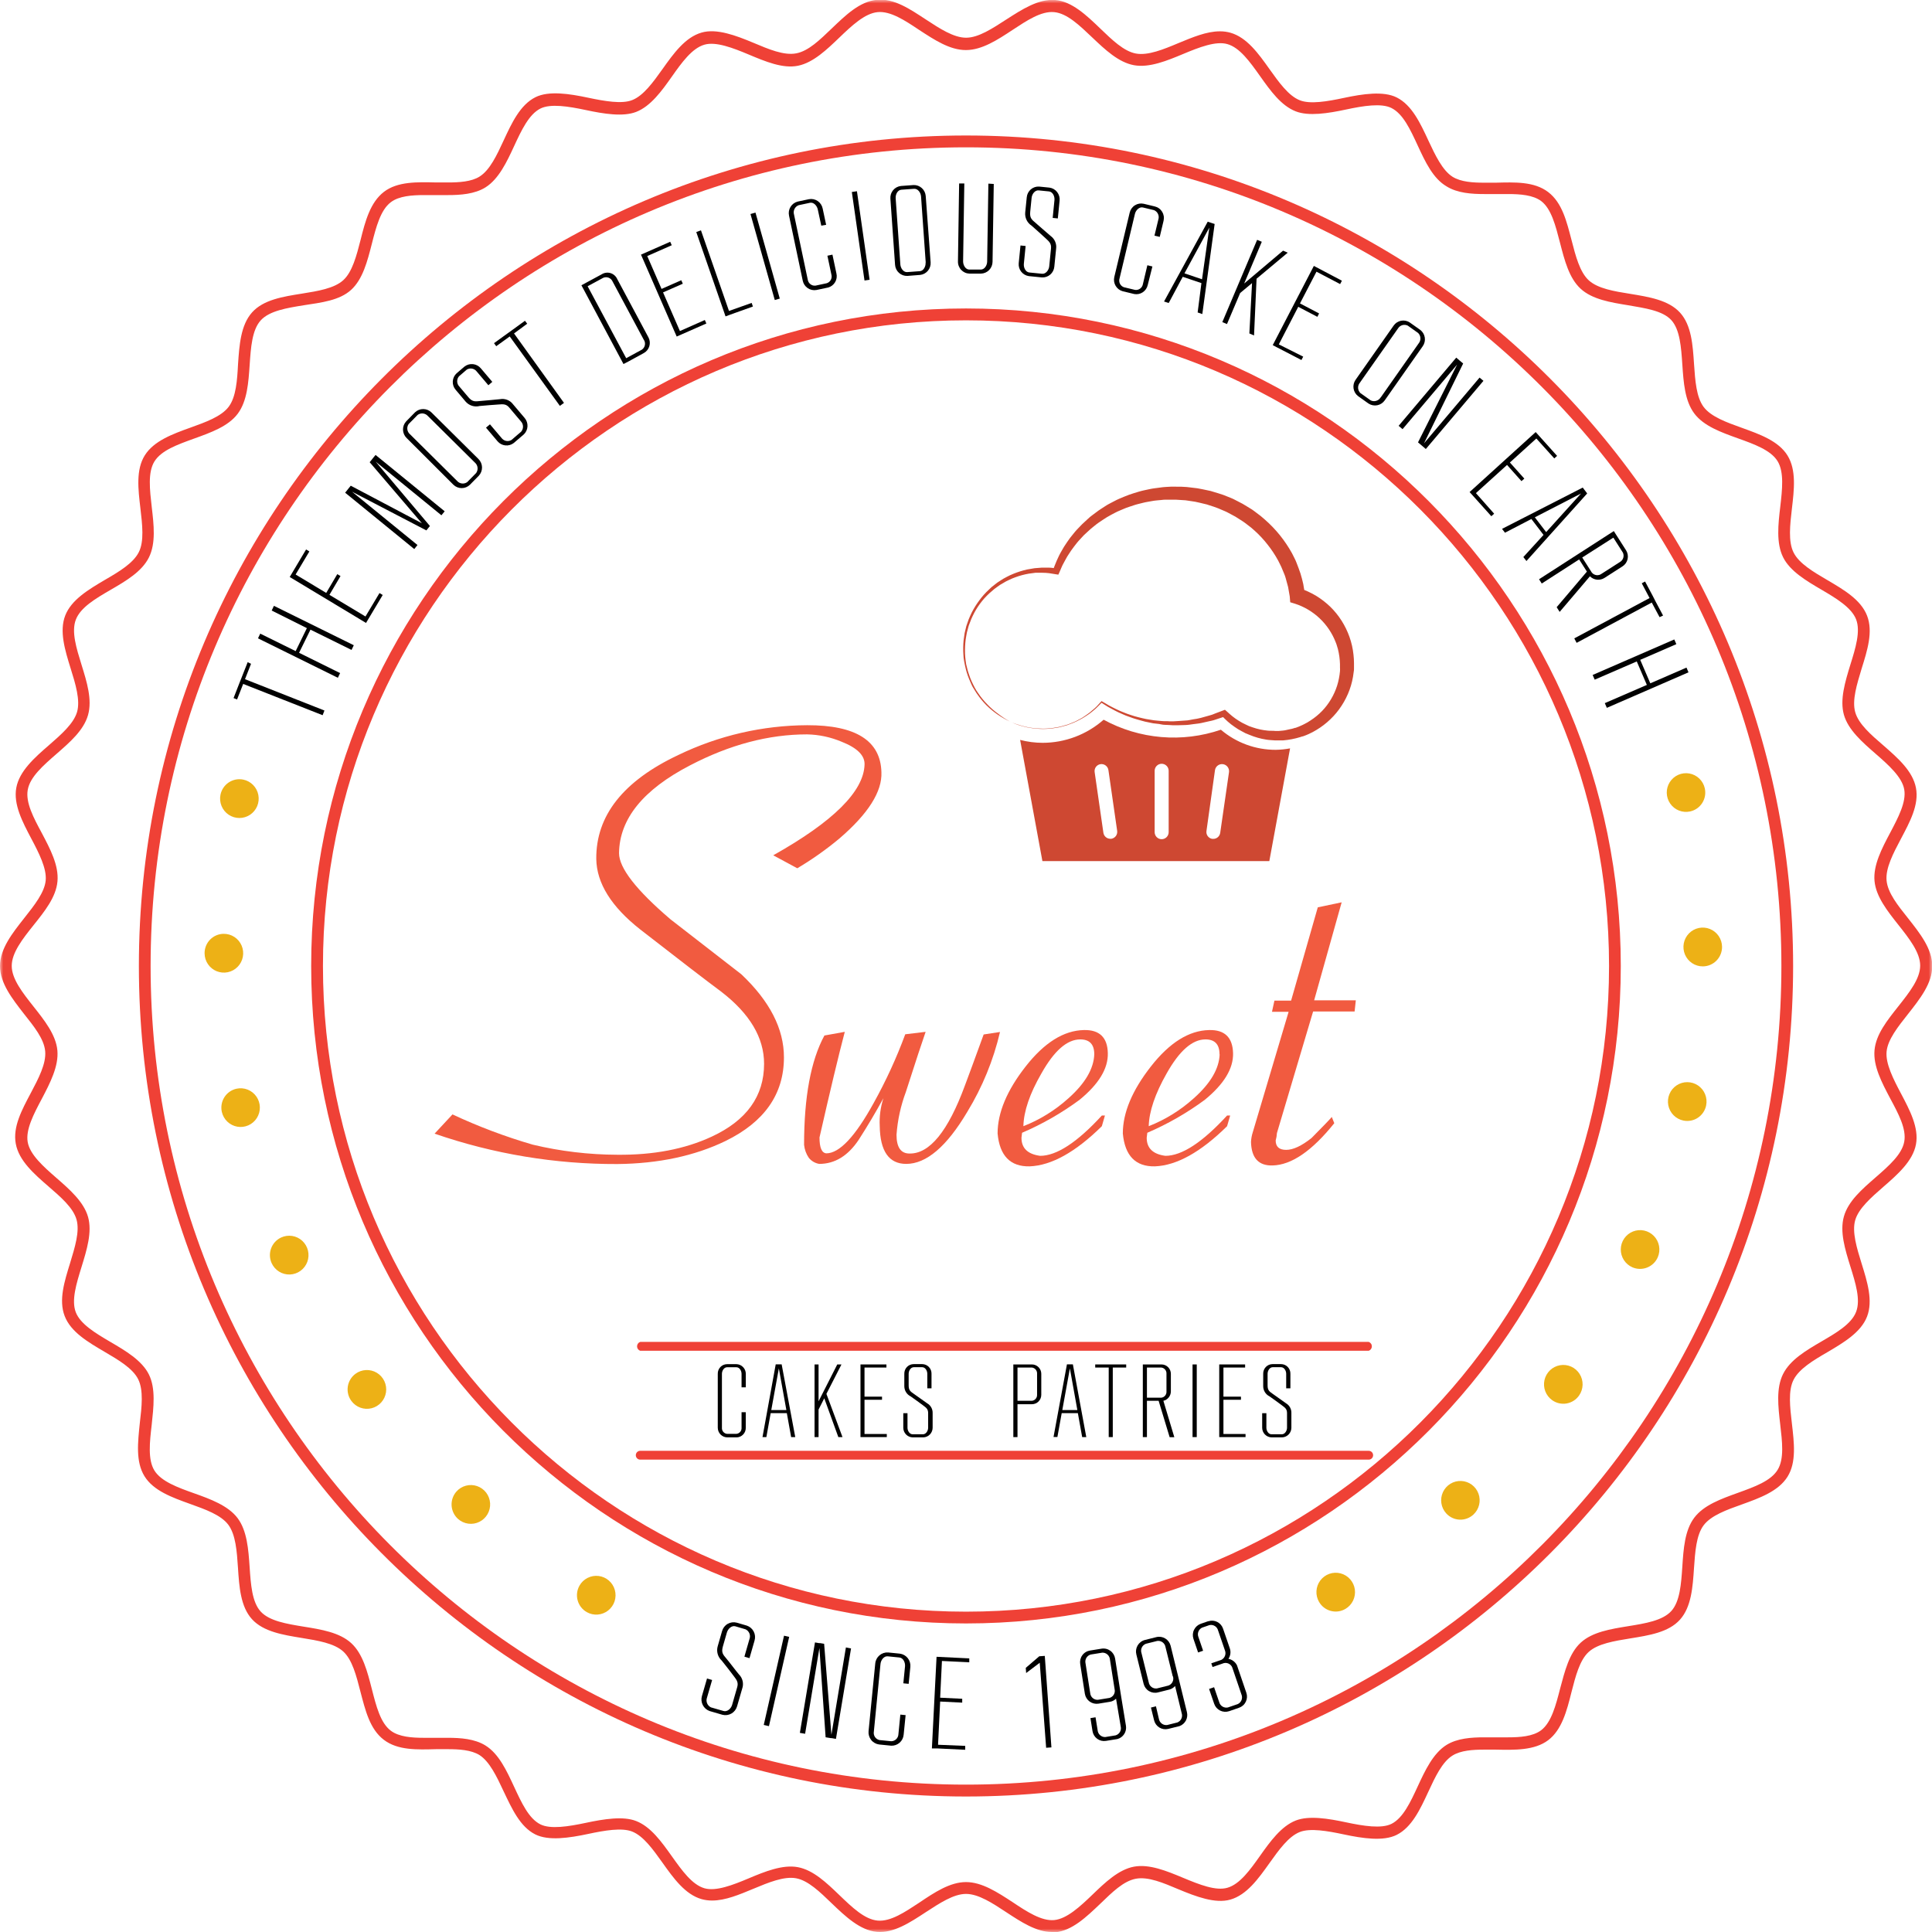 <svg width="290" height="290" viewBox="0 0 290 290" fill="none" xmlns="http://www.w3.org/2000/svg">
<g clip-path="url(#clip0_3_7)">
<mask id="mask0_3_7" style="mask-type:luminance" maskUnits="userSpaceOnUse" x="0" y="0" width="290" height="290">
<path d="M290 0H0V290H290V0Z" fill="white"/>
</mask>
<g mask="url(#mask0_3_7)">
<path d="M132.304 115.907C132.43 118.825 130.326 122.146 125.991 125.868C124.008 127.521 121.897 129.014 119.678 130.33L116.066 128.384C125.082 123.323 129.65 118.785 129.772 114.772C129.828 113.409 128.682 112.265 126.335 111.339C124.687 110.644 122.924 110.268 121.137 110.232C115.381 110.232 109.536 111.778 103.601 114.871C96.545 118.522 92.984 122.916 92.919 128.053C92.919 130.281 95.491 133.592 100.634 137.986L111.282 146.248C115.547 150.28 117.677 154.437 117.672 158.718C117.672 164.236 114.74 168.423 108.876 171.28C104.247 173.513 98.846 174.662 92.673 174.727C83.337 174.759 74.062 173.217 65.233 170.166L67.92 167.276C71.812 169.098 75.839 170.616 79.963 171.816C84.121 172.81 88.379 173.318 92.652 173.332C98.081 173.388 102.804 172.483 106.821 170.618C112.068 168.188 114.691 164.541 114.691 159.677C114.691 155.753 112.535 152.136 108.224 148.828C106.129 147.277 102.089 144.173 96.103 139.516C91.764 136.104 89.564 132.579 89.503 128.941C89.442 122.432 93.548 117.228 101.82 113.327C107.86 110.409 114.471 108.882 121.172 108.857C128.467 108.839 132.178 111.188 132.304 115.907Z" fill="#F15B40"/>
<path d="M150.106 154.904C149.114 159.136 147.457 163.182 145.196 166.889C142.11 172.096 139.054 174.702 136.029 174.706C133.44 174.706 132.108 172.81 132.052 169.025C131.978 167.606 132.166 166.187 132.606 164.837C131.488 166.891 130.254 168.97 128.902 171.076C127.294 173.491 125.318 174.702 122.975 174.706C122.353 174.605 121.791 174.276 121.397 173.783C121.007 173.205 120.766 172.539 120.695 171.844C120.695 164.654 121.712 159.183 123.747 155.433L126.805 154.883C125.87 158.432 124.605 163.716 123.01 170.738C123.01 172.267 123.347 173.057 124.027 173.12C126.005 173.12 128.383 170.589 131.161 165.528C132.995 162.229 134.573 158.793 135.881 155.25L138.94 154.883C138.444 156.293 137.455 159.301 135.973 163.907C135.203 165.969 134.73 168.132 134.57 170.329C134.57 172.209 135.217 173.148 136.513 173.148C139.538 173.21 142.316 169.798 144.846 162.913C145.341 161.606 146.277 159.061 147.651 155.278L150.106 154.904Z" fill="#F15B40"/>
<path d="M166.288 158.084C166.349 160.391 164.93 162.729 162.031 165.098C159.357 167.069 156.467 168.725 153.417 170.033L153.326 170.78C153.326 172.338 154.252 173.247 156.132 173.494C158.601 173.494 161.687 171.478 165.391 167.445H165.854L165.391 169.046C161.444 172.937 157.832 174.946 154.553 175.073C151.654 175.134 150.05 173.489 149.742 170.138C149.742 167.022 151.145 163.672 153.95 160.086C156.756 156.5 159.672 154.677 162.697 154.615C165.026 154.559 166.239 155.715 166.288 158.084ZM164.254 158.253C164.254 156.766 163.553 156.018 162.15 156.018C160.172 156.018 158.227 157.724 156.314 161.136C154.57 164.153 153.67 166.79 153.614 169.046C156.1 168.069 158.39 166.651 160.375 164.858C162.882 162.626 164.175 160.424 164.254 158.253Z" fill="#F15B40"/>
<path d="M185.087 158.084C185.148 160.391 183.728 162.729 180.829 165.098C178.155 167.068 175.265 168.724 172.216 170.033L172.124 170.78C172.124 172.338 173.05 173.247 174.93 173.494C177.399 173.494 180.485 171.478 184.189 167.445H184.652L184.189 169.046C180.242 172.937 176.63 174.946 173.352 175.073C170.457 175.134 168.853 173.489 168.54 170.138C168.54 167.022 169.943 163.672 172.749 160.086C175.554 156.5 178.47 154.677 181.495 154.615C183.824 154.559 185.024 155.715 185.087 158.084ZM183.053 158.253C183.053 156.766 182.351 156.018 180.948 156.018C178.97 156.018 177.025 157.724 175.112 161.136C173.387 164.172 172.491 166.809 172.426 169.046C174.912 168.069 177.202 166.651 179.188 164.858C181.699 162.626 182.994 160.424 183.074 158.253H183.053Z" fill="#F15B40"/>
<path d="M203.513 150.153L203.331 151.831H197.102L191.673 170.075C191.653 170.452 191.589 170.826 191.484 171.189C191.484 172.119 192.003 172.599 193.055 172.599C194.107 172.599 195.37 172.006 196.857 170.829C198.519 169.151 199.536 168.101 199.908 167.664L200.28 168.594C196.95 172.754 193.864 174.868 191.021 174.939C188.917 175.002 187.843 173.818 187.78 171.414C187.805 170.908 187.897 170.408 188.054 169.927L193.427 151.873H190.93L191.295 150.195H193.799L197.804 136.195L201.388 135.441L197.257 150.153H203.513Z" fill="#F15B40"/>
<path d="M157.892 290C155.557 290 153.256 288.484 151.025 287.018C148.984 285.672 146.873 284.283 145 284.283C143.127 284.283 141.016 285.693 138.975 287.018C136.59 288.583 134.135 290.204 131.617 289.979C129.099 289.753 126.896 287.667 124.813 285.665C123.08 283.994 121.306 282.267 119.496 281.935C117.686 281.604 115.343 282.57 113.099 283.507C110.995 284.382 108.89 285.277 106.891 285.277C106.356 285.281 105.822 285.209 105.306 285.065C102.837 284.36 101.097 281.928 99.428 279.581C98.025 277.614 96.573 275.577 94.869 274.914C93.326 274.315 90.758 274.752 88.317 275.274C85.413 275.894 82.327 276.345 80.349 275.351C78.062 274.202 76.842 271.495 75.593 268.88C74.569 266.68 73.489 264.411 71.967 263.438C70.711 262.662 68.874 262.557 67.239 262.557C66.657 262.557 66.061 262.557 65.465 262.557C62.659 262.627 59.72 262.761 57.609 261.147C55.497 259.532 54.838 256.713 54.101 253.921C53.498 251.566 52.881 249.134 51.52 247.894C50.159 246.653 47.69 246.251 45.298 245.863C42.493 245.405 39.54 244.933 37.821 243.044C36.103 241.154 35.906 238.18 35.717 235.289C35.556 232.864 35.38 230.355 34.272 228.874C33.164 227.394 30.814 226.562 28.534 225.744C25.834 224.772 23.035 223.77 21.688 221.585C20.341 219.4 20.692 216.467 20.987 213.605C21.274 211.187 21.562 208.671 20.741 207.028C19.921 205.386 17.767 204.124 15.684 202.904C13.201 201.445 10.634 199.943 9.708 197.547C8.782 195.15 9.673 192.337 10.521 189.595C11.223 187.268 11.995 184.858 11.489 183.067C10.984 181.276 9.112 179.676 7.281 178.09C5.099 176.194 2.848 174.234 2.371 171.689C1.894 169.144 3.29 166.585 4.629 164.055C5.773 161.89 6.951 159.663 6.783 157.795C6.614 155.927 5.071 154.037 3.577 152.155C1.859 149.942 0 147.594 0 145C0 142.406 1.859 140.065 3.654 137.788C5.149 135.899 6.699 133.946 6.86 132.149C7.021 130.351 5.85 128.053 4.707 125.896C3.367 123.365 1.985 120.736 2.448 118.24C2.911 115.745 5.163 113.743 7.358 111.846C9.175 110.26 11.055 108.625 11.567 106.87C12.079 105.114 11.328 102.64 10.606 100.342C9.757 97.6 8.873 94.759 9.792 92.39C10.711 90.021 13.299 88.485 15.775 87.025C17.88 85.806 19.984 84.544 20.826 82.901C21.667 81.259 21.359 78.742 21.078 76.324C20.741 73.462 20.377 70.508 21.737 68.344C23.098 66.18 25.883 65.158 28.59 64.185C30.863 63.367 33.22 62.529 34.328 61.055C35.436 59.582 35.605 57.072 35.731 54.647C35.927 51.778 36.131 48.803 37.835 46.893C39.54 44.983 42.486 44.524 45.319 44.073C47.711 43.692 50.18 43.291 51.534 42.05C52.888 40.809 53.519 38.37 54.123 36.016C54.824 33.196 55.575 30.376 57.63 28.797C59.685 27.218 62.673 27.324 65.486 27.387C66.075 27.387 66.671 27.387 67.253 27.387C68.888 27.387 70.76 27.281 71.981 26.506C73.538 25.533 74.59 23.263 75.607 21.064C76.821 18.448 78.076 15.741 80.37 14.592C82.355 13.598 85.427 14.057 88.331 14.677C90.772 15.191 93.347 15.636 94.883 15.029C96.587 14.367 98.039 12.336 99.442 10.37C101.118 8.015 102.858 5.583 105.327 4.885C107.572 4.237 110.462 5.322 113.12 6.436C115.365 7.381 117.658 8.361 119.517 8.008C121.376 7.656 123.094 5.95 124.834 4.286C126.938 2.277 129.042 0.211 131.638 -0.028C134.233 -0.268 136.611 1.382 138.989 2.933C141.03 4.272 143.141 5.661 145.014 5.661C146.887 5.661 148.998 4.251 151.039 2.933C153.41 1.41 155.879 -0.197 158.383 -3.67761e-05C160.887 0.197 163.104 2.305 165.187 4.314C166.92 5.978 168.694 7.705 170.504 8.036C172.314 8.368 174.657 7.409 176.901 6.464C179.005 5.597 181.11 4.702 183.109 4.702C183.644 4.698 184.178 4.769 184.694 4.913C187.163 5.618 188.903 8.043 190.572 10.398C191.975 12.365 193.427 14.402 195.124 15.058C196.674 15.664 199.242 15.227 201.683 14.705C204.587 14.085 207.666 13.634 209.651 14.628C211.938 15.777 213.193 18.484 214.407 21.099C215.431 23.291 216.511 25.568 218.033 26.534C219.289 27.317 221.126 27.422 222.761 27.422C223.343 27.422 223.939 27.422 224.528 27.422C227.334 27.352 230.28 27.218 232.391 28.832C234.503 30.447 235.162 33.259 235.899 36.058C236.502 38.405 237.126 40.837 238.48 42.078C239.834 43.319 242.31 43.728 244.702 44.108C247.507 44.567 250.46 45.039 252.179 46.928C253.897 48.817 254.094 51.785 254.283 54.682C254.451 57.108 254.62 59.617 255.728 61.09C256.836 62.564 259.186 63.403 261.466 64.22C264.166 65.193 266.965 66.194 268.312 68.373C269.658 70.551 269.308 73.498 268.971 76.353C268.691 78.77 268.396 81.287 269.224 82.937C270.051 84.586 272.191 85.841 274.274 87.061C276.757 88.52 279.331 90.021 280.257 92.425C281.183 94.829 280.292 97.628 279.436 100.37C278.735 102.703 277.97 105.107 278.475 106.898C278.981 108.688 280.853 110.296 282.684 111.875C284.859 113.771 287.117 115.738 287.594 118.276C288.071 120.813 286.675 123.379 285.336 125.91C284.192 128.074 283.007 130.309 283.182 132.17C283.357 134.031 284.894 135.934 286.388 137.81C288.183 140.079 290.042 142.427 290.042 145.014C290.042 147.601 288.183 149.949 286.388 152.226C284.894 154.115 283.343 156.061 283.182 157.865C283.021 159.67 284.192 161.968 285.336 164.125C286.675 166.656 288.057 169.271 287.594 171.767C287.131 174.262 284.873 176.264 282.684 178.161C280.867 179.747 278.988 181.382 278.475 183.145C277.963 184.907 278.714 187.339 279.436 189.665C280.292 192.407 281.169 195.248 280.25 197.624C279.331 200 276.743 201.522 274.274 202.982C272.17 204.201 270.065 205.463 269.224 207.106C268.382 208.748 268.691 211.265 268.971 213.683C269.301 216.545 269.673 219.491 268.312 221.663C266.951 223.834 264.166 224.849 261.459 225.822C259.179 226.633 256.829 227.478 255.721 228.952C254.613 230.425 254.444 232.935 254.276 235.36C254.087 238.229 253.883 241.204 252.172 243.114C250.46 245.025 247.521 245.476 244.688 245.934C242.296 246.322 239.827 246.723 238.466 247.964C237.105 249.205 236.488 251.644 235.885 253.991C235.183 256.811 234.433 259.673 232.377 261.217C230.322 262.761 227.327 262.683 224.514 262.627C223.925 262.627 223.322 262.627 222.74 262.627C221.112 262.627 219.275 262.733 218.026 263.515C216.469 264.481 215.41 266.758 214.393 268.957C213.179 271.573 211.924 274.28 209.644 275.422C207.659 276.416 204.573 275.965 201.676 275.344C199.235 274.823 196.66 274.385 195.117 274.985C193.413 275.647 191.961 277.685 190.558 279.651C188.882 282.006 187.149 284.431 184.68 285.136C182.428 285.784 179.539 284.692 176.887 283.585C174.643 282.64 172.356 281.653 170.49 282.006C168.624 282.358 166.913 284.064 165.18 285.735C163.076 287.737 160.937 289.81 158.369 290.049L157.892 290ZM145 282.506C147.399 282.506 149.735 284.043 152.014 285.531C154.119 286.941 156.349 288.393 158.243 288.209C160.137 288.026 162.129 286.179 163.995 284.382C165.861 282.584 167.902 280.624 170.209 280.194C172.517 279.764 175.119 280.836 177.603 281.872C180.086 282.908 182.513 283.86 184.238 283.359C186.111 282.824 187.661 280.652 189.148 278.552C190.635 276.451 192.312 274.118 194.5 273.265C196.464 272.496 199.361 272.961 202.062 273.54C204.65 274.089 207.35 274.526 208.872 273.765C210.605 272.898 211.727 270.48 212.814 268.126C213.902 265.771 215.108 263.191 217.114 261.929C218.742 260.914 220.881 260.78 222.761 260.78C223.357 260.78 223.974 260.78 224.584 260.78C225.195 260.78 225.777 260.78 226.359 260.78C228.127 260.78 230.091 260.653 231.332 259.716C232.875 258.538 233.535 255.958 234.18 253.463C234.881 250.854 235.534 248.162 237.28 246.561C239.027 244.961 241.763 244.524 244.407 244.094C246.939 243.685 249.562 243.262 250.867 241.824C252.172 240.386 252.347 237.735 252.523 235.169C252.698 232.484 252.887 229.706 254.318 227.81C255.749 225.914 258.344 224.99 260.863 224.081C263.381 223.171 265.773 222.311 266.811 220.655C267.849 218.998 267.512 216.376 267.218 213.824C266.909 211.145 266.579 208.374 267.645 206.246C268.712 204.117 271.075 202.721 273.383 201.374C275.691 200.028 277.907 198.731 278.609 196.912C279.31 195.093 278.518 192.577 277.753 190.123C276.953 187.55 276.126 184.886 276.778 182.588C277.43 180.29 279.5 178.506 281.513 176.751C283.526 174.995 285.476 173.296 285.834 171.372C286.191 169.447 284.943 167.142 283.729 164.886C282.467 162.497 281.155 160.022 281.372 157.633C281.59 155.243 283.301 153.135 284.957 151.041C286.612 148.948 288.225 146.91 288.225 144.937C288.225 142.963 286.563 140.862 284.957 138.832C283.35 136.801 281.59 134.602 281.372 132.24C281.155 129.879 282.46 127.376 283.729 124.987C284.922 122.724 286.163 120.39 285.834 118.508C285.504 116.626 283.463 114.821 281.513 113.122C279.563 111.423 277.416 109.555 276.778 107.293C276.14 105.03 276.953 102.358 277.753 99.75C278.518 97.303 279.303 94.766 278.609 92.975C277.914 91.184 275.607 89.803 273.383 88.499C271.16 87.195 268.691 85.749 267.645 83.635C266.6 81.52 266.909 78.7 267.225 76.056C267.519 73.504 267.828 70.861 266.818 69.219C265.808 67.576 263.311 66.667 260.877 65.799C258.351 64.89 255.742 63.96 254.318 62.063C252.894 60.167 252.705 57.397 252.523 54.711C252.347 52.138 252.172 49.48 250.867 48.049C249.562 46.618 246.904 46.258 244.4 45.821C241.756 45.391 239.013 44.947 237.266 43.347C235.52 41.747 234.839 39.054 234.166 36.453C233.493 33.851 232.868 31.37 231.36 30.2C230.119 29.255 228.141 29.128 226.373 29.128C225.791 29.128 225.195 29.128 224.606 29.128C224.016 29.128 223.392 29.128 222.796 29.128C220.916 29.128 218.77 28.994 217.142 27.979C215.101 26.788 213.937 24.299 212.807 21.853C211.678 19.407 210.605 17.095 208.865 16.214C207.343 15.452 204.657 15.882 202.047 16.439C199.347 17.017 196.436 17.476 194.493 16.714C192.298 15.861 190.691 13.613 189.141 11.427C187.591 9.242 186.09 7.148 184.231 6.619C182.506 6.119 179.98 7.106 177.603 8.1C175.225 9.094 172.517 10.215 170.202 9.785C167.888 9.355 165.889 7.465 163.967 5.64C162.045 3.814 160.172 1.995 158.222 1.819C156.272 1.642 154.119 3.095 151.993 4.49C149.735 5.978 147.399 7.515 144.979 7.515C142.559 7.515 140.251 5.978 137.965 4.49C135.86 3.081 133.672 1.635 131.743 1.819C129.814 2.002 127.857 3.849 125.991 5.64C124.125 7.43 122.077 9.404 119.784 9.869C117.49 10.335 114.874 9.228 112.383 8.184C110.013 7.19 107.473 6.211 105.748 6.704C103.875 7.233 102.318 9.411 100.838 11.512C99.358 13.613 97.681 15.946 95.486 16.799C93.522 17.56 90.632 17.095 87.931 16.517C85.343 15.967 82.643 15.53 81.121 16.291C79.381 17.165 78.259 19.583 77.171 21.931C76.084 24.278 74.878 26.865 72.872 28.127C71.244 29.142 69.098 29.283 67.218 29.283C66.622 29.283 66.012 29.283 65.409 29.283C64.805 29.283 64.223 29.283 63.648 29.283C61.873 29.283 59.895 29.41 58.661 30.355C57.111 31.525 56.451 34.105 55.813 36.601C55.147 39.209 54.459 41.902 52.713 43.502C50.966 45.102 48.252 45.413 45.593 45.821C43.061 46.23 40.438 46.653 39.133 48.091C37.828 49.529 37.653 52.18 37.477 54.746C37.295 57.432 37.106 60.209 35.682 62.106C34.258 64.002 31.649 64.925 29.131 65.835C26.612 66.744 24.22 67.604 23.189 69.254C22.158 70.903 22.488 73.54 22.776 76.092C23.091 78.77 23.414 81.541 22.355 83.67C21.296 85.799 18.918 87.195 16.61 88.534C14.302 89.873 12.086 91.184 11.384 93.01C10.683 94.836 11.482 97.339 12.24 99.792C13.04 102.365 13.867 105.03 13.215 107.328C12.563 109.626 10.493 111.409 8.48 113.165C6.467 114.92 4.517 116.619 4.167 118.543C3.816 120.468 5.05 122.773 6.271 125.036C7.533 127.426 8.838 129.893 8.628 132.283C8.417 134.673 6.692 136.801 5.036 138.874C3.381 140.947 1.761 143.012 1.761 144.986C1.761 146.96 3.43 149.06 5.036 151.091C6.643 153.121 8.403 155.32 8.614 157.682C8.824 160.043 7.526 162.56 6.264 164.957C5.064 167.22 3.83 169.553 4.159 171.435C4.489 173.318 6.53 175.122 8.48 176.821C10.43 178.52 12.57 180.388 13.215 182.658C13.86 184.928 13.033 187.593 12.233 190.194C11.475 192.647 10.683 195.178 11.377 196.976C12.072 198.773 14.379 200.141 16.603 201.445C18.826 202.749 21.296 204.194 22.348 206.309C23.4 208.424 23.049 211.244 22.768 213.887C22.474 216.439 22.165 219.083 23.175 220.725C24.185 222.368 26.683 223.277 29.123 224.144C31.564 225.011 34.251 225.991 35.668 227.88C37.085 229.77 37.288 232.554 37.471 235.24C37.646 237.806 37.821 240.464 39.126 241.895C40.431 243.326 43.047 243.749 45.579 244.165C48.223 244.587 50.959 245.032 52.713 246.632C54.466 248.232 55.147 250.925 55.813 253.526C56.479 256.127 57.111 258.609 58.654 259.779C59.895 260.724 61.866 260.851 63.627 260.851C64.209 260.851 64.805 260.851 65.401 260.851C65.998 260.851 66.622 260.851 67.218 260.851C69.098 260.851 71.244 260.992 72.872 262.007C74.878 263.254 76.042 265.771 77.171 268.203C78.301 270.635 79.374 272.969 81.114 273.843C82.643 274.604 85.322 274.167 87.931 273.617C90.632 273.039 93.543 272.574 95.486 273.342C97.681 274.195 99.288 276.444 100.838 278.622C102.388 280.8 103.889 282.901 105.748 283.437C107.473 283.93 109.999 282.951 112.376 281.95C114.754 280.949 117.469 279.835 119.777 280.272C122.084 280.709 124.069 282.612 125.991 284.459C127.913 286.306 129.786 288.111 131.736 288.287C133.686 288.463 135.832 287.011 137.965 285.608C140.286 284.043 142.601 282.506 145 282.506Z" fill="#EF4136"/>
<path d="M145 269.662C76.54 269.662 20.847 213.739 20.847 145C20.847 76.261 76.547 20.338 145 20.338C213.453 20.338 269.153 76.268 269.153 145C269.153 213.732 213.46 269.662 145 269.662ZM145 22.114C77.515 22.114 22.607 77.241 22.607 145C22.607 212.759 77.515 267.879 145 267.879C212.485 267.879 267.393 212.752 267.393 144.993C267.393 77.234 212.485 22.114 145 22.114Z" fill="#EF4136"/>
<path d="M145 243.685C90.807 243.685 46.708 199.415 46.708 144.993C46.708 90.571 90.807 46.301 145 46.301C199.193 46.301 243.285 90.571 243.285 144.993C243.285 199.415 199.207 243.685 145 243.685ZM145 48.084C91.775 48.084 48.476 91.565 48.476 145C48.476 198.435 91.775 241.916 145 241.916C198.225 241.916 241.524 198.442 241.524 145C241.524 91.558 198.225 48.084 145 48.084Z" fill="#EF4136"/>
<path d="M37.681 99.637L36.776 101.949L48.7 106.651L48.427 107.356L36.502 102.661L35.584 104.994L35.058 104.783L35.969 102.45L36.25 101.745L37.176 99.397L37.681 99.637Z" fill="black"/>
<path d="M41.118 90.938L53.105 96.852L52.769 97.557L46.603 94.512L44.892 97.987L51.05 101.033L50.714 101.738L38.726 95.816L39.063 95.111L44.38 97.733L46.063 94.286L40.781 91.643L41.118 90.938Z" fill="black"/>
<path d="M56.963 89.02L57.447 89.309L55.343 92.834L55.245 92.996L54.943 93.504L43.489 86.609L45.944 82.478L46.435 82.775L44.373 86.236L48.967 88.999L50.629 86.179L51.113 86.469L49.451 89.288L54.859 92.538L56.963 89.02Z" fill="black"/>
<path d="M56.374 68.288L66.748 76.747L66.257 77.346L56.388 69.296L64.532 78.954L63.999 79.616L52.846 73.808L62.666 81.809L62.182 82.415L51.808 73.956L52.187 73.483L52.292 73.349L52.65 72.905L63.325 78.545L55.49 69.38L55.897 68.88L55.974 68.774L56.374 68.288Z" fill="black"/>
<path d="M64.756 61.901L71.82 68.901C72.15 69.228 72.341 69.671 72.353 70.136C72.364 70.602 72.196 71.054 71.883 71.397L70.536 72.764C70.204 73.087 69.76 73.267 69.298 73.267C68.836 73.267 68.392 73.087 68.06 72.764L61.025 65.736C60.694 65.41 60.504 64.968 60.493 64.503C60.483 64.038 60.653 63.588 60.968 63.248L62.308 61.88C62.642 61.569 63.081 61.397 63.536 61.401C63.992 61.405 64.428 61.584 64.756 61.901ZM71.293 69.444L64.223 62.444C64.034 62.229 63.771 62.093 63.486 62.063C63.202 62.033 62.917 62.111 62.687 62.282L61.34 63.649C61.175 63.884 61.105 64.173 61.143 64.458C61.18 64.743 61.324 65.003 61.544 65.186L68.607 72.186C68.794 72.402 69.055 72.539 69.338 72.572C69.621 72.604 69.905 72.53 70.136 72.363L71.476 70.995C71.642 70.76 71.716 70.471 71.682 70.184C71.648 69.898 71.51 69.634 71.293 69.444Z" fill="black"/>
<path d="M77.024 60.703L78.757 62.747C79.053 63.098 79.204 63.55 79.178 64.009C79.152 64.468 78.951 64.9 78.617 65.214L77.115 66.497C76.754 66.776 76.3 66.905 75.847 66.856C75.393 66.808 74.976 66.586 74.681 66.237L72.949 64.192L73.545 63.692L75.271 65.729C75.438 65.961 75.685 66.122 75.965 66.18C76.244 66.237 76.534 66.187 76.779 66.039L78.231 64.791C78.417 64.573 78.515 64.293 78.506 64.006C78.497 63.719 78.381 63.446 78.182 63.241L76.456 61.196C75.979 60.632 75.572 60.653 74.801 60.717C74.029 60.78 72.9 60.844 71.995 60.942C71.618 61.038 71.221 61.027 70.85 60.91C70.478 60.793 70.146 60.575 69.891 60.28L68.397 58.51C68.093 58.162 67.938 57.707 67.964 57.244C67.99 56.782 68.196 56.348 68.537 56.036L69.715 55.028C70.078 54.744 70.536 54.611 70.994 54.658C71.451 54.706 71.873 54.929 72.17 55.282L73.896 57.319L73.307 57.827L71.574 55.782C71.407 55.552 71.161 55.392 70.883 55.335C70.606 55.277 70.317 55.326 70.073 55.472L68.895 56.487C68.709 56.705 68.613 56.985 68.624 57.272C68.636 57.558 68.755 57.829 68.958 58.031L70.319 59.638C70.922 60.343 71.329 60.266 72.058 60.195C72.788 60.125 74.289 60.005 75.032 59.92C75.404 59.848 75.788 59.883 76.141 60.021C76.494 60.16 76.8 60.396 77.024 60.703Z" fill="black"/>
<path d="M79.135 48.592L77.157 50.051L84.656 60.477L84.038 60.921L76.512 50.502L74.485 51.968L74.155 51.51L76.175 50.051L76.793 49.607L78.799 48.148L79.135 48.592Z" fill="black"/>
<path d="M92.645 41.881L97.338 50.65C97.552 51.055 97.599 51.529 97.468 51.969C97.336 52.409 97.037 52.778 96.636 52.998L94.287 54.281L93.585 54.64L87.272 42.818L87.791 42.543L87.953 42.452L90.302 41.183C90.498 41.057 90.717 40.975 90.947 40.942C91.177 40.909 91.41 40.926 91.633 40.992C91.855 41.059 92.061 41.172 92.235 41.326C92.41 41.479 92.55 41.668 92.645 41.881ZM96.657 51.045L91.958 42.268C91.846 42.006 91.636 41.799 91.374 41.692C91.111 41.585 90.816 41.587 90.555 41.697L88.205 42.966L93.992 53.766L96.342 52.49C96.573 52.335 96.736 52.095 96.795 51.821C96.854 51.548 96.804 51.262 96.657 51.024V51.045Z" fill="black"/>
<path d="M105.797 48.035L106.028 48.557L102.283 50.206L102.107 50.284L101.574 50.516L96.215 38.222L100.599 36.291L100.831 36.812L97.155 38.434L99.302 43.368L102.262 42.064L102.493 42.586L99.526 43.89L102.058 49.691L105.797 48.035Z" fill="black"/>
<path d="M112.825 45.469L113.015 46.012L109.606 47.231L108.904 47.492L108.722 46.956L104.513 34.831L105.215 34.571L109.423 46.674L112.825 45.469Z" fill="black"/>
<path d="M117.048 44.82L116.297 45.032L112.65 32.124L113.4 31.913L117.048 44.82Z" fill="black"/>
<path d="M123.277 33.873L122.751 31.433C122.631 30.877 122.133 30.32 121.572 30.439L119.889 30.799C119.614 30.898 119.388 31.1 119.257 31.363C119.127 31.625 119.102 31.928 119.187 32.209L121.243 41.958C121.279 42.233 121.422 42.483 121.639 42.654C121.857 42.826 122.132 42.905 122.407 42.875L124.09 42.515C124.356 42.434 124.578 42.25 124.71 42.005C124.841 41.759 124.87 41.471 124.792 41.204L124.196 38.384L124.953 38.222L125.549 41.042C125.657 41.487 125.587 41.957 125.355 42.352C125.124 42.747 124.748 43.036 124.308 43.157L122.547 43.53C122.089 43.611 121.618 43.509 121.234 43.246C120.85 42.982 120.584 42.578 120.492 42.12L118.437 32.371C118.337 31.916 118.419 31.44 118.664 31.045C118.909 30.65 119.298 30.367 119.748 30.256L121.432 29.897C121.89 29.814 122.362 29.915 122.747 30.179C123.131 30.443 123.397 30.848 123.487 31.307L124.006 33.746L123.277 33.873Z" fill="black"/>
<path d="M130.529 41.993L129.765 42.106L127.864 28.818L128.629 28.705L130.529 41.993Z" fill="black"/>
<path d="M138.954 29.424L139.69 39.364C139.725 39.826 139.579 40.284 139.283 40.64C138.987 40.996 138.564 41.221 138.105 41.267L136.204 41.415C135.742 41.435 135.29 41.273 134.944 40.964C134.599 40.655 134.386 40.222 134.352 39.759L133.651 29.826C133.615 29.363 133.761 28.904 134.057 28.547C134.353 28.191 134.776 27.964 135.236 27.916L137.144 27.775C137.598 27.764 138.04 27.93 138.376 28.237C138.713 28.544 138.92 28.969 138.954 29.424ZM138.954 39.42L138.252 29.481C138.21 28.91 137.768 28.296 137.2 28.339L135.292 28.48C134.731 28.522 134.401 29.185 134.443 29.77L135.145 39.702C135.187 40.273 135.615 40.887 136.176 40.844L138.084 40.703C138.631 40.661 138.975 39.984 138.933 39.42H138.954Z" fill="black"/>
<path d="M149.167 27.613L148.984 39.308C148.977 39.772 148.791 40.215 148.465 40.543C148.139 40.872 147.699 41.061 147.238 41.07H145.512C145.278 41.063 145.048 41.009 144.835 40.912C144.622 40.815 144.431 40.677 144.271 40.506C144.111 40.334 143.987 40.132 143.905 39.912C143.823 39.692 143.785 39.458 143.794 39.223L143.969 27.535H144.747L144.565 39.23C144.565 39.801 144.923 40.457 145.491 40.464H147.217C147.785 40.464 148.17 39.829 148.177 39.258L148.36 27.563L149.167 27.613Z" fill="black"/>
<path d="M158.524 37.362L158.257 40.034C158.214 40.494 157.995 40.919 157.645 41.219C157.295 41.519 156.843 41.671 156.384 41.641L154.427 41.444C153.978 41.379 153.57 41.143 153.288 40.785C153.006 40.427 152.872 39.974 152.912 39.519L153.179 36.847L153.95 36.925L153.684 39.597C153.628 40.168 153.943 40.844 154.504 40.901L156.412 41.091C156.973 41.155 157.436 40.548 157.492 39.977L157.759 37.313C157.829 36.608 157.535 36.291 156.959 35.776C156.384 35.261 155.557 34.486 154.855 33.88C154.529 33.672 154.266 33.377 154.096 33.029C153.925 32.681 153.853 32.292 153.887 31.906L154.119 29.615C154.16 29.154 154.379 28.728 154.729 28.427C155.079 28.127 155.532 27.976 155.991 28.007L157.535 28.163C157.99 28.227 158.402 28.467 158.684 28.831C158.967 29.196 159.098 29.656 159.05 30.115L158.783 32.787L158.012 32.709L158.278 30.038C158.334 29.467 158.019 28.79 157.457 28.733L155.914 28.578C155.346 28.522 154.904 29.128 154.848 29.692L154.638 31.807C154.546 32.738 154.883 32.977 155.444 33.457C156.005 33.936 157.128 34.944 157.71 35.423C158.01 35.64 158.245 35.935 158.388 36.278C158.532 36.62 158.579 36.995 158.524 37.362Z" fill="black"/>
<path d="M173.289 35.374L173.871 32.956C173.96 32.684 173.944 32.387 173.826 32.126C173.708 31.865 173.496 31.658 173.233 31.546L171.563 31.144C171.009 31.011 170.49 31.553 170.357 32.103L168.049 41.789C167.964 42.052 167.984 42.338 168.106 42.585C168.228 42.833 168.442 43.023 168.701 43.114L170.378 43.516C170.65 43.553 170.925 43.481 171.145 43.316C171.365 43.152 171.513 42.907 171.556 42.635L172.223 39.815L172.98 39.998L172.279 42.783C172.181 43.226 171.917 43.613 171.542 43.865C171.167 44.117 170.71 44.215 170.266 44.137L168.512 43.714C168.072 43.591 167.697 43.303 167.463 42.909C167.229 42.515 167.155 42.046 167.256 41.599L169.571 31.913C169.678 31.458 169.959 31.064 170.353 30.816C170.747 30.568 171.222 30.486 171.675 30.587L173.345 30.989C173.571 31.043 173.785 31.141 173.973 31.278C174.162 31.415 174.321 31.588 174.443 31.787C174.565 31.986 174.647 32.208 174.683 32.438C174.72 32.669 174.711 32.905 174.657 33.132L174.081 35.557L173.289 35.374Z" fill="black"/>
<path d="M180.338 42.494L177.532 41.549L175.428 45.483L174.727 45.257L181.285 33.273L181.657 33.4L181.93 33.492L182.323 33.619L180.471 47.14L179.77 46.9L180.338 42.494ZM180.429 41.923L181.524 34.169L177.792 41.028L180.429 41.923Z" fill="black"/>
<path d="M187.935 42.494L186.153 43.981L184.175 48.641L183.474 48.352L188.699 36.002L189.401 36.291L186.756 42.557L192.592 37.623L193.294 37.926L188.615 41.838L188.236 50.354L187.535 50.051L187.935 42.494Z" fill="black"/>
<path d="M195.615 53.533L195.349 54.041L191.729 52.166L191.561 52.081L191.042 51.806L197.215 39.914L201.423 42.135L201.157 42.642L197.607 40.781L195.131 45.546L198 47.048L197.741 47.556L194.872 46.054L191.954 51.694L195.615 53.533Z" fill="black"/>
<path d="M213.558 51.968L207.848 60.103C207.582 60.483 207.179 60.744 206.725 60.831C206.271 60.918 205.801 60.824 205.414 60.569L203.857 59.462C203.489 59.183 203.244 58.77 203.173 58.312C203.103 57.855 203.212 57.387 203.478 57.009L209.188 48.874C209.452 48.493 209.854 48.231 210.307 48.144C210.761 48.057 211.23 48.152 211.615 48.408L213.179 49.515C213.549 49.794 213.795 50.206 213.866 50.664C213.937 51.123 213.826 51.591 213.558 51.968ZM207.245 59.666L212.955 51.531C213.135 51.308 213.226 51.025 213.209 50.738C213.193 50.451 213.069 50.181 212.864 49.98L211.306 48.874C211.05 48.749 210.757 48.725 210.484 48.807C210.211 48.89 209.979 49.072 209.833 49.318L204.117 57.453C203.935 57.673 203.842 57.954 203.856 58.24C203.87 58.526 203.991 58.796 204.194 58.997L205.751 60.103C206.008 60.226 206.301 60.25 206.574 60.169C206.847 60.088 207.081 59.909 207.231 59.666H207.245Z" fill="black"/>
<path d="M222.67 57.164L214.021 67.4L213.53 66.977L213.446 66.906L212.849 66.399L218.72 54.725L210.528 64.418L209.939 63.917L218.587 53.681L219.043 54.076L219.176 54.182L219.625 54.563L213.747 66.547L222.087 56.678L222.67 57.164Z" fill="black"/>
<path d="M224.276 77.107L223.855 77.487L221.119 74.442L220.993 74.301L220.593 73.857L230.512 64.855L233.724 68.429L233.303 68.81L230.61 65.821L226.64 69.423L228.807 71.841L228.379 72.222L226.212 69.79L221.54 74.019L224.276 77.107Z" fill="black"/>
<path d="M231.69 80.293L229.866 77.903L225.903 79.962L225.461 79.384L237.575 73.187L237.813 73.504L237.989 73.73L238.241 74.069L229.123 84.213L228.66 83.614L231.69 80.293ZM232.083 79.87L237.322 74.076L230.385 77.65L232.083 79.87Z" fill="black"/>
<path d="M238.199 85.799L237.035 83.973L231.423 87.589L231.017 86.948L242.24 79.715L242.541 80.195L242.646 80.357L244.084 82.612C244.327 83 244.408 83.469 244.31 83.916C244.211 84.363 243.941 84.754 243.558 85.002L240.837 86.75C240.499 86.964 240.099 87.055 239.703 87.011C239.307 86.966 238.937 86.787 238.655 86.504L234.11 91.847L233.661 91.142L238.199 85.799ZM237.498 83.684L238.936 85.94C239.111 86.158 239.363 86.298 239.64 86.331C239.917 86.364 240.195 86.287 240.416 86.116L243.144 84.368C243.384 84.234 243.565 84.015 243.651 83.754C243.737 83.493 243.721 83.208 243.607 82.958L242.169 80.702L237.498 83.684Z" fill="black"/>
<path d="M249.107 92.637L247.935 90.444L236.656 96.493L236.305 95.823L247.605 89.768L246.434 87.554L246.932 87.286L248.111 89.5L248.468 90.205L249.633 92.397L249.107 92.637Z" fill="black"/>
<path d="M253.448 100.92L241.194 106.249L240.886 105.544L247.199 102.809L245.684 99.284L239.371 102.02L239.062 101.315L251.316 95.985L251.625 96.69L246.203 99.045L247.718 102.569L253.147 100.208L253.448 100.92Z" fill="black"/>
<path d="M191.491 112.551C188.477 112.559 185.558 111.49 183.256 109.534C180.378 110.517 177.329 110.891 174.3 110.632C171.272 110.374 168.329 109.489 165.657 108.033C163.122 110.265 159.867 111.497 156.496 111.501C155.358 111.496 154.225 111.349 153.123 111.064L156.468 129.252H190.53L193.644 112.333C192.934 112.467 192.214 112.54 191.491 112.551ZM166.808 125.903H166.66C166.407 125.902 166.163 125.81 165.973 125.643C165.782 125.476 165.658 125.245 165.622 124.994L164.31 115.893C164.29 115.756 164.296 115.617 164.329 115.483C164.363 115.348 164.422 115.222 164.504 115.111C164.587 115 164.69 114.907 164.808 114.837C164.927 114.766 165.058 114.72 165.194 114.701C165.332 114.683 165.471 114.691 165.605 114.727C165.739 114.762 165.865 114.824 165.975 114.909C166.085 114.993 166.178 115.099 166.247 115.219C166.316 115.34 166.362 115.473 166.38 115.611L167.691 124.719C167.729 124.993 167.658 125.272 167.492 125.494C167.327 125.716 167.081 125.863 166.808 125.903ZM175.421 124.909C175.421 125.19 175.31 125.458 175.113 125.657C174.916 125.855 174.648 125.966 174.369 125.966C174.09 125.966 173.822 125.855 173.625 125.657C173.428 125.458 173.317 125.19 173.317 124.909V115.703C173.317 115.422 173.428 115.153 173.625 114.955C173.822 114.756 174.09 114.645 174.369 114.645C174.648 114.645 174.916 114.756 175.113 114.955C175.31 115.153 175.421 115.422 175.421 115.703V124.909ZM184.477 115.907L183.158 125.008C183.124 125.259 183.001 125.489 182.812 125.656C182.622 125.823 182.379 125.916 182.127 125.917H181.972C181.836 125.898 181.705 125.852 181.587 125.782C181.469 125.711 181.366 125.618 181.285 125.507C181.203 125.396 181.144 125.27 181.112 125.135C181.079 125.001 181.074 124.862 181.096 124.726L182.372 115.611C182.412 115.33 182.561 115.077 182.787 114.908C183.013 114.738 183.296 114.665 183.575 114.705C183.854 114.745 184.106 114.895 184.275 115.122C184.444 115.349 184.517 115.634 184.477 115.914V115.907Z" fill="#CE4832"/>
<path d="M151.572 108.294C151.86 108.42 152.141 108.554 152.442 108.653C152.744 108.752 153.045 108.843 153.347 108.935C153.649 109.027 153.95 109.083 154.259 109.154C154.567 109.218 154.878 109.265 155.192 109.295C155.504 109.333 155.817 109.355 156.132 109.358C156.445 109.383 156.759 109.383 157.072 109.358C157.386 109.347 157.7 109.319 158.012 109.273L158.937 109.118C159.246 109.062 159.541 108.956 159.842 108.872L160.298 108.745L160.733 108.568C161.021 108.442 161.322 108.35 161.596 108.195L162.424 107.751C162.69 107.589 162.943 107.398 163.202 107.222C163.463 107.047 163.709 106.852 163.939 106.637C164.186 106.443 164.42 106.234 164.64 106.01L165.285 105.305L165.349 105.234L165.426 105.283L166.457 105.89C166.801 106.087 167.158 106.249 167.516 106.432C167.874 106.616 168.217 106.757 168.61 106.912L169.164 107.13L169.725 107.321C170.104 107.441 170.476 107.575 170.869 107.659C171.262 107.744 171.633 107.856 172.026 107.927L173.198 108.117C173.59 108.167 173.99 108.188 174.383 108.23C174.776 108.272 175.169 108.23 175.561 108.272H176.158L176.74 108.237L177.939 108.153C178.339 108.153 178.711 108.033 179.097 107.976C179.482 107.92 179.868 107.864 180.247 107.758L181.383 107.441C181.573 107.384 181.762 107.342 181.944 107.278L182.492 107.06L183.593 106.644L183.866 106.538L184.119 106.757C184.413 107.011 184.687 107.285 184.996 107.525C185.3 107.767 185.619 107.991 185.95 108.195C186.275 108.403 186.615 108.587 186.967 108.745L187.486 108.991L188.033 109.182C188.757 109.433 189.508 109.596 190.27 109.668C190.642 109.718 191.028 109.668 191.407 109.718H191.491C191.449 109.718 191.533 109.718 191.491 109.718H191.673H191.975L192.585 109.661C192.775 109.644 192.962 109.611 193.146 109.562L193.686 109.443L193.932 109.393L194.219 109.309L194.367 109.259H194.444L194.732 109.154L194.872 109.097H194.907H194.942H194.893L194.963 109.062L195.244 108.942C195.419 108.857 195.629 108.78 195.777 108.688L196.254 108.435L196.731 108.131C197.354 107.728 197.931 107.255 198.449 106.722C198.966 106.185 199.418 105.589 199.796 104.945C200.175 104.305 200.481 103.624 200.708 102.915C200.928 102.209 201.071 101.481 201.136 100.744C201.15 100.561 201.15 100.377 201.136 100.194V99.672C201.113 98.925 201.012 98.183 200.834 97.459C200.722 97.113 200.645 96.754 200.497 96.415C199.97 95.05 199.146 93.821 198.085 92.817C197.025 91.813 195.754 91.06 194.367 90.613L193.665 90.402L193.595 89.528L193.35 88.118C193.237 87.66 193.097 87.209 192.978 86.75C192.859 86.292 192.634 85.869 192.466 85.425C192.298 84.981 192.059 84.572 191.856 84.142C191.402 83.309 190.879 82.517 190.291 81.773C189.701 81.011 189.044 80.303 188.327 79.659C187.98 79.335 187.612 79.033 187.226 78.756C187.03 78.615 186.847 78.453 186.651 78.326L186.048 77.939L185.438 77.551L184.806 77.212L184.175 76.874C183.965 76.761 183.733 76.684 183.516 76.585C183.081 76.385 182.636 76.209 182.183 76.056L181.481 75.831C181.254 75.744 181.019 75.678 180.78 75.633C180.31 75.528 179.847 75.394 179.377 75.309L177.974 75.098L176.529 75.006H176.2H175.821H175.056C174.797 75.006 174.558 75.006 174.355 75.048L173.654 75.112C173.184 75.147 172.7 75.26 172.251 75.33C171.802 75.401 171.304 75.549 170.848 75.654C170.392 75.76 169.922 75.944 169.445 76.092C168.968 76.24 168.54 76.451 168.084 76.634C167.628 76.818 167.207 77.057 166.772 77.283C166.338 77.508 165.924 77.769 165.517 78.044C165.11 78.319 164.696 78.58 164.324 78.897C163.935 79.196 163.563 79.516 163.209 79.856L162.669 80.356C162.494 80.533 162.339 80.723 162.171 80.899C162.003 81.076 161.834 81.259 161.68 81.449L161.224 82.034C160.923 82.424 160.642 82.828 160.382 83.247C160.095 83.656 159.898 84.107 159.646 84.537C159.393 84.967 159.239 85.439 159.029 85.89L158.86 86.257L158.496 86.201C158.159 86.151 157.794 86.081 157.485 86.038C157.177 85.996 156.784 85.975 156.482 85.975H155.416L154.413 86.109C153.735 86.228 153.068 86.407 152.421 86.645C152.095 86.758 151.776 86.892 151.467 87.046C151.151 87.183 150.846 87.346 150.555 87.533L150.106 87.794L149.679 88.097L149.258 88.407C149.124 88.513 148.991 88.632 148.865 88.745C148.594 88.962 148.338 89.198 148.1 89.45C147.85 89.696 147.616 89.957 147.399 90.233C146.961 90.779 146.574 91.364 146.242 91.981C146.087 92.298 145.919 92.608 145.786 92.933L145.407 93.92L145.133 94.942C145.056 95.287 145.014 95.647 144.951 95.985C144.866 96.687 144.833 97.394 144.853 98.1C144.853 98.452 144.916 98.805 144.944 99.157C144.972 99.51 145.049 99.862 145.147 100.201C145.224 100.547 145.322 100.889 145.442 101.223C145.55 101.561 145.677 101.893 145.821 102.217C145.961 102.548 146.129 102.858 146.291 103.176C146.452 103.493 146.641 103.796 146.852 104.078C147.248 104.67 147.699 105.222 148.199 105.728C148.692 106.246 149.232 106.718 149.812 107.137C150.365 107.572 150.954 107.959 151.572 108.294ZM151.572 108.294C150.273 107.691 149.087 106.868 148.065 105.861C147.565 105.355 147.109 104.806 146.704 104.219C146.487 103.937 146.326 103.613 146.129 103.317C145.933 103.021 145.793 102.689 145.652 102.358C145.512 102.027 145.365 101.702 145.253 101.364C145.135 101.026 145.034 100.683 144.951 100.335C144.853 99.982 144.804 99.63 144.726 99.277C144.649 98.925 144.621 98.572 144.607 98.213C144.561 97.508 144.573 96.801 144.642 96.098C144.691 95.738 144.733 95.393 144.797 95.026L145.049 93.976L145.407 92.954C145.54 92.615 145.701 92.291 145.849 91.967C146.177 91.322 146.56 90.707 146.992 90.127C147.418 89.539 147.902 88.996 148.437 88.506L148.83 88.132L149.258 87.794L149.693 87.455L150.149 87.159C150.449 86.954 150.763 86.77 151.088 86.609C151.408 86.434 151.739 86.279 152.077 86.144C152.758 85.862 153.463 85.641 154.182 85.481L155.283 85.291L156.349 85.207C156.749 85.207 157.093 85.207 157.471 85.207C157.85 85.207 158.173 85.284 158.566 85.319L158.033 85.629C158.229 85.143 158.397 84.643 158.615 84.163C158.832 83.684 159.05 83.197 159.316 82.753C159.569 82.289 159.847 81.839 160.151 81.407L160.607 80.758C160.768 80.547 160.937 80.35 161.105 80.138C161.273 79.927 161.435 79.729 161.617 79.532L162.164 78.961C162.522 78.566 162.922 78.256 163.314 77.868C163.707 77.48 164.149 77.212 164.563 76.881C164.977 76.55 165.44 76.289 165.882 75.986C166.324 75.683 166.808 75.471 167.285 75.21C167.761 74.95 168.245 74.759 168.736 74.555C169.227 74.35 169.725 74.167 170.238 74.012C170.75 73.857 171.255 73.695 171.774 73.589C172.293 73.483 172.812 73.349 173.352 73.286L174.166 73.18C174.439 73.138 174.706 73.11 174.958 73.096L175.716 73.053H176.094H176.536C177.062 73.053 177.603 73.053 178.136 73.103L179.728 73.293C180.261 73.378 180.78 73.504 181.306 73.61C181.571 73.654 181.831 73.72 182.085 73.808L182.856 74.04C183.374 74.192 183.883 74.376 184.378 74.59C184.624 74.696 184.883 74.78 185.122 74.9L185.823 75.26L186.525 75.626L187.226 76.049L187.928 76.479C188.159 76.627 188.363 76.804 188.58 76.959C189.023 77.274 189.447 77.615 189.85 77.981C190.669 78.696 191.424 79.481 192.108 80.328C192.792 81.179 193.403 82.087 193.932 83.042C194.17 83.536 194.451 84.015 194.633 84.523C194.816 85.03 195.04 85.545 195.201 86.067C195.363 86.588 195.503 87.124 195.622 87.66L195.896 89.288L195.075 88.294C195.933 88.583 196.758 88.961 197.537 89.422C198.308 89.893 199.025 90.446 199.677 91.072C200.327 91.707 200.902 92.417 201.388 93.186C201.871 93.95 202.267 94.766 202.567 95.618C202.87 96.475 203.07 97.365 203.163 98.269C203.214 98.697 203.24 99.128 203.24 99.559V99.757V99.926V100.264C203.24 100.483 203.24 100.708 203.184 100.934C203.085 101.825 202.881 102.701 202.574 103.542C202.27 104.38 201.87 105.18 201.381 105.925C200.9 106.671 200.333 107.357 199.691 107.969C199.053 108.584 198.347 109.124 197.586 109.577L197.018 109.901L196.401 110.197C196.191 110.303 196.015 110.359 195.819 110.437L195.531 110.542H195.461L195.342 110.585L195.194 110.634C194.354 110.893 193.489 111.06 192.613 111.134H192.003H191.701H191.344C190.909 111.092 190.474 111.092 190.053 111.015C189.198 110.881 188.362 110.644 187.563 110.31L186.967 110.07L186.399 109.767C186.016 109.574 185.65 109.35 185.304 109.097C184.948 108.857 184.609 108.593 184.287 108.308C183.965 108.033 183.677 107.715 183.375 107.419L183.908 107.532L182.737 107.92L182.155 108.11C181.958 108.174 181.755 108.202 181.552 108.251L180.359 108.519C179.959 108.611 179.546 108.639 179.139 108.695C178.732 108.752 178.318 108.822 177.925 108.829L176.719 108.865H176.101L175.498 108.829C175.091 108.794 174.685 108.829 174.285 108.731C173.885 108.632 173.478 108.632 173.078 108.568L171.886 108.322C171.493 108.23 171.107 108.103 170.715 107.997C170.325 107.891 169.941 107.764 169.564 107.617L168.996 107.412L168.442 107.173C168.069 107.02 167.704 106.848 167.348 106.658C166.99 106.461 166.646 106.292 166.281 106.08L165.257 105.439H165.398L164.696 106.143C164.477 106.367 164.243 106.574 163.995 106.764C163.755 106.974 163.5 107.165 163.23 107.335C162.964 107.504 162.704 107.687 162.431 107.842L161.589 108.279C161.304 108.419 161.011 108.541 160.712 108.646L160.27 108.822L159.814 108.949C159.513 109.027 159.211 109.132 158.902 109.189L157.962 109.337C157.651 109.378 157.337 109.402 157.023 109.407C156.71 109.428 156.396 109.428 156.083 109.407C155.451 109.38 154.823 109.304 154.203 109.182C153.901 109.104 153.586 109.055 153.291 108.956C152.996 108.858 152.688 108.78 152.393 108.66C152.098 108.54 151.86 108.42 151.572 108.294Z" fill="#CE4832"/>
<path d="M111.401 253.484L110.637 256.127C110.506 256.582 110.205 256.968 109.797 257.204C109.389 257.441 108.906 257.51 108.448 257.396L106.512 256.832C106.071 256.676 105.706 256.356 105.492 255.938C105.278 255.52 105.232 255.035 105.362 254.584L106.127 251.947L106.891 252.173L106.127 254.809C106.023 255.084 106.025 255.389 106.135 255.662C106.244 255.935 106.451 256.156 106.716 256.283L108.596 256.825C109.157 256.995 109.732 256.473 109.893 255.909L110.651 253.272C110.861 252.567 110.616 252.201 110.132 251.574C109.648 250.946 108.953 250.009 108.336 249.261C108.043 248.994 107.832 248.649 107.725 248.266C107.618 247.884 107.621 247.478 107.733 247.097L108.385 244.834C108.512 244.377 108.812 243.987 109.221 243.75C109.631 243.513 110.116 243.446 110.574 243.565L112.096 244.009C112.543 244.158 112.915 244.476 113.132 244.896C113.35 245.316 113.395 245.805 113.26 246.258L112.503 248.895L111.738 248.669L112.496 246.033C112.602 245.76 112.6 245.456 112.492 245.184C112.384 244.912 112.177 244.691 111.913 244.566L110.384 244.115C109.83 243.953 109.276 244.482 109.108 245.046L108.512 247.118C108.245 248.042 108.512 248.345 109.017 248.937C109.522 249.529 110.419 250.749 110.924 251.341C111.199 251.615 111.389 251.963 111.474 252.343C111.558 252.722 111.533 253.118 111.401 253.484Z" fill="black"/>
<path d="M115.421 259.102L114.642 258.919L117.686 245.525L118.458 245.701L115.421 259.102Z" fill="black"/>
<path d="M127.745 247.435L125.479 261.013L124.834 260.9H124.715L123.929 260.773L122.996 247.379L120.85 260.244L120.064 260.11L122.33 246.533L122.94 246.639H123.115L123.705 246.738L124.799 260.385L126.973 247.287L127.745 247.435Z" fill="black"/>
<path d="M135.594 252.673L135.846 250.135C135.902 249.55 135.58 248.852 135.005 248.796L133.251 248.62C132.669 248.563 132.22 249.184 132.164 249.769L131.168 259.927C131.118 260.207 131.179 260.495 131.337 260.731C131.496 260.967 131.739 261.131 132.016 261.189L133.777 261.365C134.06 261.362 134.331 261.248 134.532 261.048C134.733 260.848 134.85 260.578 134.857 260.294L135.145 257.368L135.937 257.446L135.643 260.378C135.604 260.841 135.389 261.271 135.043 261.58C134.697 261.888 134.246 262.051 133.784 262.035L131.953 261.852C131.484 261.788 131.057 261.544 130.762 261.171C130.468 260.797 130.329 260.324 130.375 259.85L131.378 249.691C131.423 249.217 131.65 248.779 132.012 248.47C132.374 248.162 132.841 248.008 133.314 248.042L135.068 248.218C135.538 248.278 135.966 248.52 136.26 248.893C136.555 249.266 136.694 249.739 136.646 250.213L136.393 252.751L135.594 252.673Z" fill="black"/>
<path d="M144.881 262.063V262.648L140.672 262.444H140.476H139.88L140.581 248.69L145.491 248.93V249.515L141.388 249.318L141.121 254.83L144.432 254.993V255.571L141.121 255.408L140.805 261.894L144.881 262.063Z" fill="black"/>
<path d="M156.826 248.556L157.822 262.289L157.03 262.345L156.069 249.586L154.027 251.129L153.971 250.354L155.998 248.613L156.826 248.556Z" fill="black"/>
<path d="M167.383 248.965L168.309 254.781L169.01 259.053C169.077 259.483 168.984 259.923 168.748 260.289C168.513 260.654 168.151 260.919 167.733 261.034L165.994 261.316C165.534 261.387 165.064 261.272 164.688 260.996C164.312 260.719 164.06 260.305 163.988 259.843L163.679 257.897L164.444 257.77L164.759 259.716C164.783 260.001 164.914 260.267 165.127 260.457C165.34 260.647 165.618 260.748 165.903 260.738L167.453 260.484C167.727 260.406 167.961 260.225 168.105 259.978C168.248 259.731 168.291 259.437 168.224 259.159L167.523 254.978C167.275 255.226 166.956 255.388 166.611 255.444L164.872 255.726C164.409 255.797 163.937 255.682 163.557 255.407C163.178 255.131 162.922 254.716 162.844 254.252L162.143 249.783C162.106 249.553 162.115 249.318 162.168 249.091C162.222 248.864 162.32 248.65 162.456 248.462C162.592 248.273 162.764 248.113 162.962 247.992C163.16 247.87 163.38 247.789 163.609 247.753L165.349 247.471C165.58 247.434 165.816 247.443 166.044 247.498C166.272 247.553 166.486 247.653 166.675 247.792C166.864 247.931 167.024 248.106 167.146 248.308C167.267 248.509 167.348 248.732 167.383 248.965ZM167.306 253.554L166.604 249.085C166.579 248.801 166.447 248.537 166.234 248.348C166.021 248.159 165.744 248.06 165.461 248.07L163.714 248.352C163.44 248.43 163.206 248.611 163.063 248.858C162.919 249.105 162.876 249.399 162.943 249.677L163.644 254.147C163.669 254.43 163.802 254.692 164.015 254.878C164.228 255.065 164.505 255.161 164.787 255.148L166.534 254.866C166.807 254.791 167.041 254.612 167.185 254.367C167.329 254.123 167.372 253.831 167.306 253.554Z" fill="black"/>
<path d="M175.716 247.034L177.119 252.751L178.157 256.98C178.267 257.408 178.214 257.862 178.009 258.253C177.804 258.644 177.462 258.944 177.048 259.095L175.337 259.518C174.887 259.624 174.413 259.548 174.019 259.305C173.625 259.062 173.342 258.672 173.233 258.221L172.763 256.311L173.513 256.12L173.955 258.01C174.003 258.293 174.159 258.548 174.389 258.72C174.618 258.892 174.905 258.968 175.19 258.933L176.712 258.552C176.983 258.451 177.204 258.246 177.327 257.983C177.451 257.719 177.466 257.417 177.371 257.142L176.382 253.075C176.154 253.34 175.85 253.527 175.512 253.611L173.801 254.041C173.346 254.154 172.865 254.08 172.464 253.837C172.063 253.594 171.774 253.201 171.661 252.744L170.574 248.352C170.514 248.124 170.5 247.887 170.531 247.653C170.563 247.42 170.64 247.195 170.759 246.992C170.878 246.789 171.035 246.611 171.223 246.469C171.41 246.328 171.624 246.225 171.851 246.167L173.569 245.737C174.025 245.623 174.507 245.697 174.909 245.94C175.311 246.183 175.601 246.576 175.716 247.034ZM176.031 251.616L174.944 247.224C174.896 246.942 174.741 246.69 174.513 246.519C174.284 246.348 173.999 246.273 173.717 246.308L171.998 246.738C171.727 246.839 171.506 247.044 171.384 247.308C171.262 247.572 171.248 247.873 171.346 248.147L172.433 252.539C172.481 252.819 172.635 253.069 172.863 253.237C173.09 253.405 173.374 253.478 173.654 253.442L175.372 253.012C175.508 252.965 175.635 252.893 175.743 252.798C175.851 252.702 175.94 252.587 176.004 252.457C176.068 252.327 176.106 252.186 176.115 252.042C176.125 251.898 176.106 251.753 176.059 251.616H176.031Z" fill="black"/>
<path d="M187.079 254.083C187.155 254.303 187.187 254.537 187.174 254.769C187.16 255.002 187.1 255.23 186.999 255.44C186.897 255.649 186.755 255.837 186.581 255.991C186.407 256.145 186.204 256.264 185.985 256.339L184.498 256.854C184.054 257.004 183.569 256.972 183.148 256.765C182.728 256.558 182.406 256.192 182.253 255.747L181.488 253.519L182.239 253.258L183.004 255.493C183.077 255.77 183.253 256.008 183.496 256.157C183.739 256.307 184.03 256.357 184.308 256.297L185.795 255.789C186.057 255.666 186.26 255.446 186.362 255.175C186.464 254.903 186.457 254.603 186.342 254.337L185.01 250.424C184.937 250.147 184.759 249.91 184.513 249.763C184.268 249.617 183.975 249.573 183.698 249.642L182.008 250.227L181.818 249.67L183.319 249.156C183.576 249.03 183.776 248.81 183.876 248.541C183.977 248.272 183.971 247.975 183.859 247.71L182.842 244.743C182.772 244.465 182.598 244.225 182.356 244.074C182.114 243.923 181.823 243.872 181.545 243.932L180.422 244.32C180.173 244.443 179.979 244.658 179.88 244.919C179.781 245.181 179.784 245.47 179.889 245.73L180.591 247.781L179.84 248.042L179.139 245.99C178.991 245.544 179.023 245.058 179.23 244.636C179.436 244.214 179.798 243.89 180.24 243.735L181.341 243.354H181.383C181.822 243.211 182.3 243.248 182.712 243.456C183.125 243.665 183.438 244.028 183.586 244.468L184.603 247.436C184.69 247.694 184.717 247.969 184.68 248.239C184.644 248.51 184.545 248.768 184.392 248.993C184.667 249.047 184.925 249.164 185.147 249.334C185.37 249.504 185.551 249.722 185.676 249.973L187.079 254.083Z" fill="black"/>
<path d="M96.096 202.756H205.449C205.587 202.708 205.707 202.618 205.791 202.499C205.876 202.379 205.921 202.237 205.921 202.09C205.921 201.943 205.876 201.8 205.791 201.681C205.707 201.562 205.587 201.472 205.449 201.424H96.096C95.958 201.472 95.839 201.562 95.754 201.681C95.67 201.8 95.624 201.943 95.624 202.09C95.624 202.237 95.67 202.379 95.754 202.499C95.839 202.618 95.958 202.708 96.096 202.756Z" fill="#EF4136"/>
<path d="M96.096 219.097H205.449C205.624 219.097 205.792 219.027 205.916 218.903C206.039 218.778 206.109 218.61 206.109 218.434C206.109 218.258 206.039 218.09 205.916 217.965C205.792 217.841 205.624 217.771 205.449 217.771H96.096C95.921 217.771 95.754 217.841 95.63 217.965C95.506 218.09 95.437 218.258 95.437 218.434C95.437 218.61 95.506 218.778 95.63 218.903C95.754 219.027 95.921 219.097 96.096 219.097Z" fill="#EF4136"/>
<path d="M111.31 208.241V206.217C111.31 205.752 111.002 205.23 110.539 205.23H109.136C108.673 205.23 108.364 205.752 108.364 206.217V214.303C108.347 214.528 108.418 214.751 108.562 214.924C108.706 215.096 108.912 215.205 109.136 215.227H110.539C110.762 215.205 110.968 215.096 111.112 214.924C111.257 214.751 111.328 214.528 111.31 214.303V211.977H111.942V214.303C111.953 214.674 111.819 215.034 111.568 215.305C111.317 215.577 110.97 215.739 110.602 215.755H109.143C108.767 215.744 108.41 215.586 108.148 215.315C107.886 215.044 107.74 214.681 107.74 214.303V206.217C107.734 206.029 107.766 205.841 107.834 205.665C107.902 205.489 108.005 205.328 108.136 205.193C108.266 205.058 108.423 204.95 108.596 204.876C108.769 204.803 108.955 204.765 109.143 204.765H110.546C110.922 204.776 111.278 204.934 111.54 205.205C111.802 205.476 111.949 205.839 111.949 206.217V208.241H111.31Z" fill="black"/>
<path d="M118.107 212.118H115.68L115.035 215.713H114.453L116.438 204.793H117.329L119.37 215.713H118.752L118.107 212.118ZM118.037 211.652L116.908 205.4L115.771 211.652H118.037Z" fill="black"/>
<path d="M123.726 209.89L122.87 211.575V215.713H122.267V204.807H122.87V210.341L125.676 204.807H126.307L124.048 209.227L126.461 215.713H125.837L123.726 209.89Z" fill="black"/>
<path d="M133.111 215.248V215.713H129.162V204.807H133.055V205.273H129.765V209.643H132.395V210.109H129.765V215.248H133.111Z" fill="black"/>
<path d="M139.992 212.132V214.303C139.992 214.681 139.845 215.044 139.584 215.315C139.322 215.586 138.965 215.744 138.589 215.755H136.99C136.614 215.744 136.257 215.586 135.995 215.315C135.733 215.044 135.587 214.681 135.587 214.303V212.125H136.218V214.303C136.218 214.768 136.527 215.29 136.983 215.29H138.54C138.996 215.29 139.318 214.768 139.318 214.303V212.125C139.318 211.519 139.059 211.321 138.554 210.948C138.049 210.574 137.305 210.024 136.681 209.594C136.4 209.454 136.163 209.238 135.997 208.97C135.831 208.703 135.742 208.394 135.741 208.078V206.21C135.735 206.022 135.768 205.834 135.836 205.658C135.904 205.482 136.006 205.321 136.137 205.186C136.268 205.051 136.424 204.943 136.597 204.869C136.77 204.796 136.956 204.758 137.144 204.758H138.421C138.608 204.758 138.794 204.796 138.967 204.869C139.14 204.943 139.297 205.051 139.428 205.186C139.559 205.321 139.661 205.482 139.729 205.658C139.797 205.834 139.829 206.022 139.823 206.21V208.389H139.192V206.21C139.192 205.745 138.891 205.223 138.428 205.223H137.165C136.702 205.223 136.393 205.745 136.393 206.21V207.959C136.393 208.713 136.688 208.882 137.179 209.228C137.67 209.573 138.659 210.292 139.164 210.637C139.426 210.785 139.643 211.003 139.789 211.267C139.935 211.531 140.005 211.83 139.992 212.132Z" fill="black"/>
<path d="M156.3 206.217V209.368C156.3 209.742 156.152 210.101 155.889 210.365C155.626 210.63 155.269 210.778 154.897 210.778H152.73V215.713H152.105V204.807H154.911C155.281 204.811 155.634 204.961 155.894 205.225C156.154 205.489 156.3 205.846 156.3 206.217ZM155.669 209.333V206.217C155.687 205.99 155.616 205.765 155.472 205.589C155.329 205.413 155.122 205.299 154.897 205.273H152.73V210.264H154.897C155.115 210.241 155.316 210.135 155.459 209.969C155.602 209.803 155.677 209.588 155.669 209.368V209.333Z" fill="black"/>
<path d="M161.792 212.118H159.365L158.72 215.699H158.138L160.151 204.793H161.042L163.055 215.713H162.438L161.792 212.118ZM161.715 211.652L160.593 205.4L159.457 211.652H161.715Z" fill="black"/>
<path d="M169.045 205.273H167.032V215.713H166.422V205.273H164.395V204.807H169.045V205.273Z" fill="black"/>
<path d="M173.913 210.264H172.159V215.713H171.542V204.807H174.348C174.72 204.807 175.077 204.956 175.34 205.22C175.603 205.485 175.751 205.843 175.751 206.217V208.854C175.75 209.182 175.638 209.499 175.434 209.755C175.23 210.011 174.946 210.191 174.628 210.264L176.27 215.727H175.568L173.913 210.264ZM172.159 209.798H174.327C174.551 209.77 174.755 209.656 174.898 209.48C175.04 209.304 175.109 209.08 175.091 208.854V206.217C175.109 205.991 175.04 205.767 174.898 205.591C174.755 205.415 174.551 205.301 174.327 205.273H172.159V209.798Z" fill="black"/>
<path d="M179.637 215.713H179.005V204.807H179.637V215.713Z" fill="black"/>
<path d="M186.96 215.248V215.713H183.011V204.807H186.897V205.273H183.642V209.643H186.272V210.109H183.642V215.248H186.96Z" fill="black"/>
<path d="M193.841 212.132V214.303C193.841 214.681 193.694 215.044 193.432 215.315C193.171 215.586 192.814 215.744 192.438 215.755H190.86C190.484 215.744 190.127 215.586 189.865 215.315C189.603 215.044 189.457 214.681 189.457 214.303V212.125H190.088V214.303C190.088 214.768 190.397 215.29 190.853 215.29H192.41C192.866 215.29 193.188 214.768 193.188 214.303V212.125C193.188 211.519 192.929 211.321 192.424 210.948C191.919 210.574 191.182 210.024 190.551 209.594C190.27 209.454 190.033 209.238 189.867 208.97C189.701 208.703 189.612 208.394 189.611 208.078V206.21C189.605 206.022 189.638 205.834 189.706 205.658C189.774 205.482 189.876 205.321 190.007 205.186C190.138 205.051 190.294 204.943 190.467 204.869C190.64 204.796 190.826 204.758 191.014 204.758H192.291C192.478 204.758 192.664 204.796 192.837 204.869C193.01 204.943 193.167 205.051 193.298 205.186C193.429 205.321 193.531 205.482 193.599 205.658C193.667 205.834 193.699 206.022 193.693 206.21V208.389H193.062V206.21C193.062 205.745 192.76 205.223 192.298 205.223H191.035C190.579 205.223 190.27 205.745 190.27 206.21V207.959C190.27 208.713 190.558 208.882 191.049 209.228C191.54 209.573 192.529 210.292 193.034 210.637C193.292 210.788 193.505 211.007 193.647 211.27C193.789 211.534 193.856 211.832 193.841 212.132Z" fill="black"/>
<path d="M36.51 117.021C37.071 117.135 37.586 117.415 37.989 117.823C38.393 118.232 38.667 118.751 38.776 119.316C38.886 119.882 38.827 120.467 38.606 120.998C38.385 121.529 38.012 121.982 37.534 122.3C37.057 122.618 36.496 122.787 35.924 122.785C35.351 122.783 34.791 122.611 34.316 122.29C33.841 121.968 33.471 121.513 33.253 120.98C33.036 120.447 32.98 119.862 33.094 119.298C33.169 118.923 33.317 118.566 33.53 118.249C33.742 117.931 34.015 117.659 34.332 117.448C34.649 117.236 35.005 117.09 35.379 117.016C35.752 116.943 36.136 116.945 36.51 117.021Z" fill="#EDB116"/>
<path d="M33.578 140.171C34.151 140.166 34.713 140.331 35.192 140.647C35.672 140.962 36.048 141.414 36.272 141.944C36.496 142.474 36.559 143.059 36.452 143.625C36.345 144.191 36.073 144.713 35.671 145.124C35.269 145.534 34.755 145.816 34.194 145.933C33.633 146.05 33.049 145.997 32.518 145.781C31.987 145.565 31.531 145.195 31.209 144.718C30.887 144.242 30.713 143.68 30.709 143.104C30.704 142.721 30.775 142.342 30.917 141.987C31.059 141.633 31.269 141.31 31.536 141.037C31.802 140.765 32.12 140.548 32.471 140.399C32.821 140.25 33.197 140.173 33.578 140.171Z" fill="#EDB116"/>
<path d="M35.499 163.42C36.057 163.298 36.638 163.344 37.17 163.553C37.701 163.762 38.159 164.125 38.486 164.595C38.813 165.066 38.993 165.623 39.006 166.196C39.018 166.77 38.86 167.334 38.554 167.818C38.247 168.302 37.805 168.683 37.283 168.915C36.76 169.146 36.182 169.217 35.619 169.119C35.057 169.02 34.536 168.756 34.123 168.361C33.71 167.965 33.422 167.455 33.297 166.896C33.213 166.522 33.204 166.135 33.27 165.758C33.335 165.381 33.474 165.02 33.679 164.697C33.883 164.374 34.15 164.095 34.462 163.876C34.775 163.657 35.127 163.502 35.499 163.42Z" fill="#EDB116"/>
<path d="M42.184 185.76C42.704 185.516 43.284 185.432 43.851 185.519C44.418 185.606 44.946 185.861 45.369 186.25C45.792 186.64 46.09 187.147 46.226 187.707C46.362 188.267 46.33 188.855 46.133 189.397C45.936 189.938 45.583 190.409 45.12 190.748C44.657 191.088 44.103 191.282 43.53 191.306C42.957 191.329 42.39 191.181 41.9 190.88C41.411 190.58 41.022 190.139 40.781 189.616C40.461 188.917 40.428 188.12 40.691 187.397C40.954 186.675 41.491 186.086 42.184 185.76Z" fill="#EDB116"/>
<path d="M53.351 206.217C53.811 205.875 54.362 205.677 54.935 205.649C55.507 205.622 56.074 205.765 56.565 206.061C57.057 206.358 57.449 206.794 57.694 207.314C57.938 207.835 58.024 208.417 57.94 208.986C57.855 209.555 57.605 210.087 57.22 210.513C56.835 210.94 56.334 211.242 55.778 211.382C55.222 211.522 54.638 211.493 54.098 211.299C53.559 211.105 53.089 210.754 52.748 210.292C52.52 209.985 52.355 209.636 52.262 209.265C52.169 208.893 52.15 208.507 52.206 208.129C52.262 207.75 52.392 207.386 52.589 207.058C52.785 206.73 53.044 206.444 53.351 206.217Z" fill="#EDB116"/>
<path d="M68.502 223.897C68.881 223.465 69.379 223.155 69.933 223.007C70.487 222.86 71.073 222.88 71.615 223.067C72.157 223.254 72.632 223.598 72.98 224.057C73.328 224.515 73.532 225.067 73.567 225.642C73.603 226.217 73.468 226.79 73.179 227.287C72.89 227.785 72.461 228.186 71.946 228.438C71.43 228.691 70.852 228.784 70.284 228.706C69.716 228.628 69.183 228.382 68.754 228C68.182 227.488 67.835 226.769 67.787 226.001C67.74 225.233 67.997 224.476 68.502 223.897Z" fill="#EDB116"/>
<path d="M86.978 238.017C87.259 237.516 87.683 237.11 88.194 236.851C88.705 236.591 89.281 236.49 89.85 236.559C90.418 236.629 90.954 236.866 91.388 237.241C91.823 237.617 92.136 238.113 92.29 238.667C92.444 239.222 92.431 239.81 92.253 240.357C92.074 240.904 91.738 241.385 91.287 241.74C90.837 242.095 90.291 242.308 89.72 242.352C89.149 242.396 88.578 242.269 88.079 241.986C87.747 241.799 87.455 241.547 87.22 241.246C86.985 240.945 86.812 240.6 86.71 240.231C86.607 239.863 86.578 239.477 86.624 239.098C86.67 238.718 86.79 238.351 86.978 238.017Z" fill="#EDB116"/>
<path d="M198 240.464C197.71 239.968 197.572 239.396 197.604 238.821C197.637 238.247 197.838 237.695 198.182 237.235C198.527 236.775 199 236.428 199.54 236.238C200.081 236.048 200.665 236.023 201.22 236.167C201.775 236.311 202.274 236.617 202.656 237.046C203.038 237.475 203.285 238.008 203.365 238.578C203.445 239.148 203.355 239.729 203.107 240.248C202.859 240.767 202.463 241.2 201.97 241.493C201.643 241.688 201.28 241.817 200.903 241.871C200.525 241.925 200.141 241.904 199.772 241.808C199.403 241.713 199.057 241.545 198.753 241.314C198.448 241.083 198.193 240.794 198 240.464Z" fill="#EDB116"/>
<path d="M217.079 227.161C216.694 226.738 216.442 226.209 216.355 225.641C216.268 225.074 216.351 224.494 216.592 223.973C216.833 223.453 217.223 223.016 217.711 222.718C218.199 222.42 218.764 222.274 219.335 222.299C219.906 222.324 220.456 222.518 220.917 222.856C221.378 223.195 221.729 223.664 221.925 224.203C222.122 224.742 222.154 225.328 222.02 225.886C221.885 226.443 221.589 226.949 221.169 227.338C220.889 227.597 220.561 227.799 220.204 227.931C219.847 228.062 219.467 228.122 219.087 228.105C218.707 228.089 218.334 227.997 217.989 227.835C217.645 227.673 217.335 227.444 217.079 227.161Z" fill="#EDB116"/>
<path d="M232.988 210.172C232.52 209.84 232.16 209.376 231.954 208.839C231.748 208.302 231.706 207.716 231.831 207.154C231.957 206.593 232.246 206.081 232.66 205.684C233.075 205.287 233.598 205.023 234.162 204.925C234.726 204.826 235.307 204.898 235.831 205.131C236.354 205.364 236.798 205.748 237.104 206.234C237.411 206.72 237.567 207.287 237.554 207.862C237.54 208.438 237.357 208.996 237.028 209.467C236.809 209.781 236.531 210.049 236.21 210.254C235.888 210.46 235.529 210.599 235.154 210.665C234.778 210.73 234.393 210.72 234.022 210.636C233.65 210.551 233.298 210.394 232.988 210.172Z" fill="#EDB116"/>
<path d="M245.031 190.229C244.505 190.001 244.059 189.62 243.748 189.137C243.437 188.653 243.276 188.087 243.285 187.512C243.294 186.936 243.472 186.376 243.798 185.902C244.124 185.428 244.582 185.062 245.115 184.85C245.648 184.638 246.231 184.59 246.791 184.711C247.351 184.832 247.863 185.118 248.262 185.531C248.661 185.945 248.928 186.468 249.031 187.034C249.134 187.601 249.068 188.185 248.84 188.714C248.533 189.421 247.961 189.977 247.247 190.261C246.533 190.545 245.736 190.534 245.031 190.229Z" fill="#EDB116"/>
<path d="M252.684 168.2C252.122 168.085 251.607 167.806 251.204 167.397C250.8 166.989 250.527 166.469 250.417 165.904C250.307 165.339 250.367 164.754 250.588 164.223C250.809 163.692 251.182 163.238 251.659 162.92C252.136 162.602 252.697 162.433 253.27 162.435C253.843 162.437 254.402 162.61 254.877 162.931C255.353 163.252 255.722 163.708 255.94 164.24C256.158 164.773 256.213 165.358 256.1 165.923C256.025 166.298 255.878 166.655 255.665 166.973C255.453 167.291 255.18 167.564 254.863 167.775C254.546 167.987 254.19 168.133 253.816 168.206C253.442 168.279 253.057 168.277 252.684 168.2Z" fill="#EDB116"/>
<path d="M255.616 145.056C255.043 145.062 254.481 144.897 254.002 144.581C253.522 144.266 253.147 143.815 252.922 143.285C252.698 142.755 252.635 142.171 252.741 141.605C252.848 141.039 253.119 140.518 253.52 140.106C253.921 139.695 254.434 139.413 254.995 139.295C255.556 139.177 256.139 139.229 256.67 139.445C257.202 139.66 257.658 140.029 257.981 140.504C258.304 140.98 258.479 141.541 258.485 142.117C258.488 142.499 258.417 142.878 258.275 143.233C258.133 143.588 257.923 143.911 257.656 144.184C257.39 144.457 257.072 144.674 256.722 144.824C256.372 144.974 255.996 145.053 255.616 145.056Z" fill="#EDB116"/>
<path d="M253.694 121.8C253.136 121.923 252.554 121.877 252.022 121.668C251.491 121.459 251.032 121.096 250.706 120.625C250.379 120.154 250.198 119.597 250.186 119.023C250.175 118.449 250.332 117.885 250.64 117.401C250.947 116.917 251.39 116.535 251.913 116.304C252.436 116.073 253.015 116.003 253.577 116.103C254.14 116.203 254.66 116.467 255.073 116.864C255.486 117.261 255.772 117.772 255.896 118.332C255.98 118.705 255.989 119.091 255.924 119.468C255.858 119.845 255.719 120.205 255.514 120.527C255.309 120.85 255.043 121.128 254.731 121.347C254.418 121.565 254.066 121.719 253.694 121.8Z" fill="#EDB116"/>
</g>
</g>
<defs>
<clipPath id="clip0_3_7">
<rect width="290" height="290" fill="white"/>
</clipPath>
</defs>
</svg>
